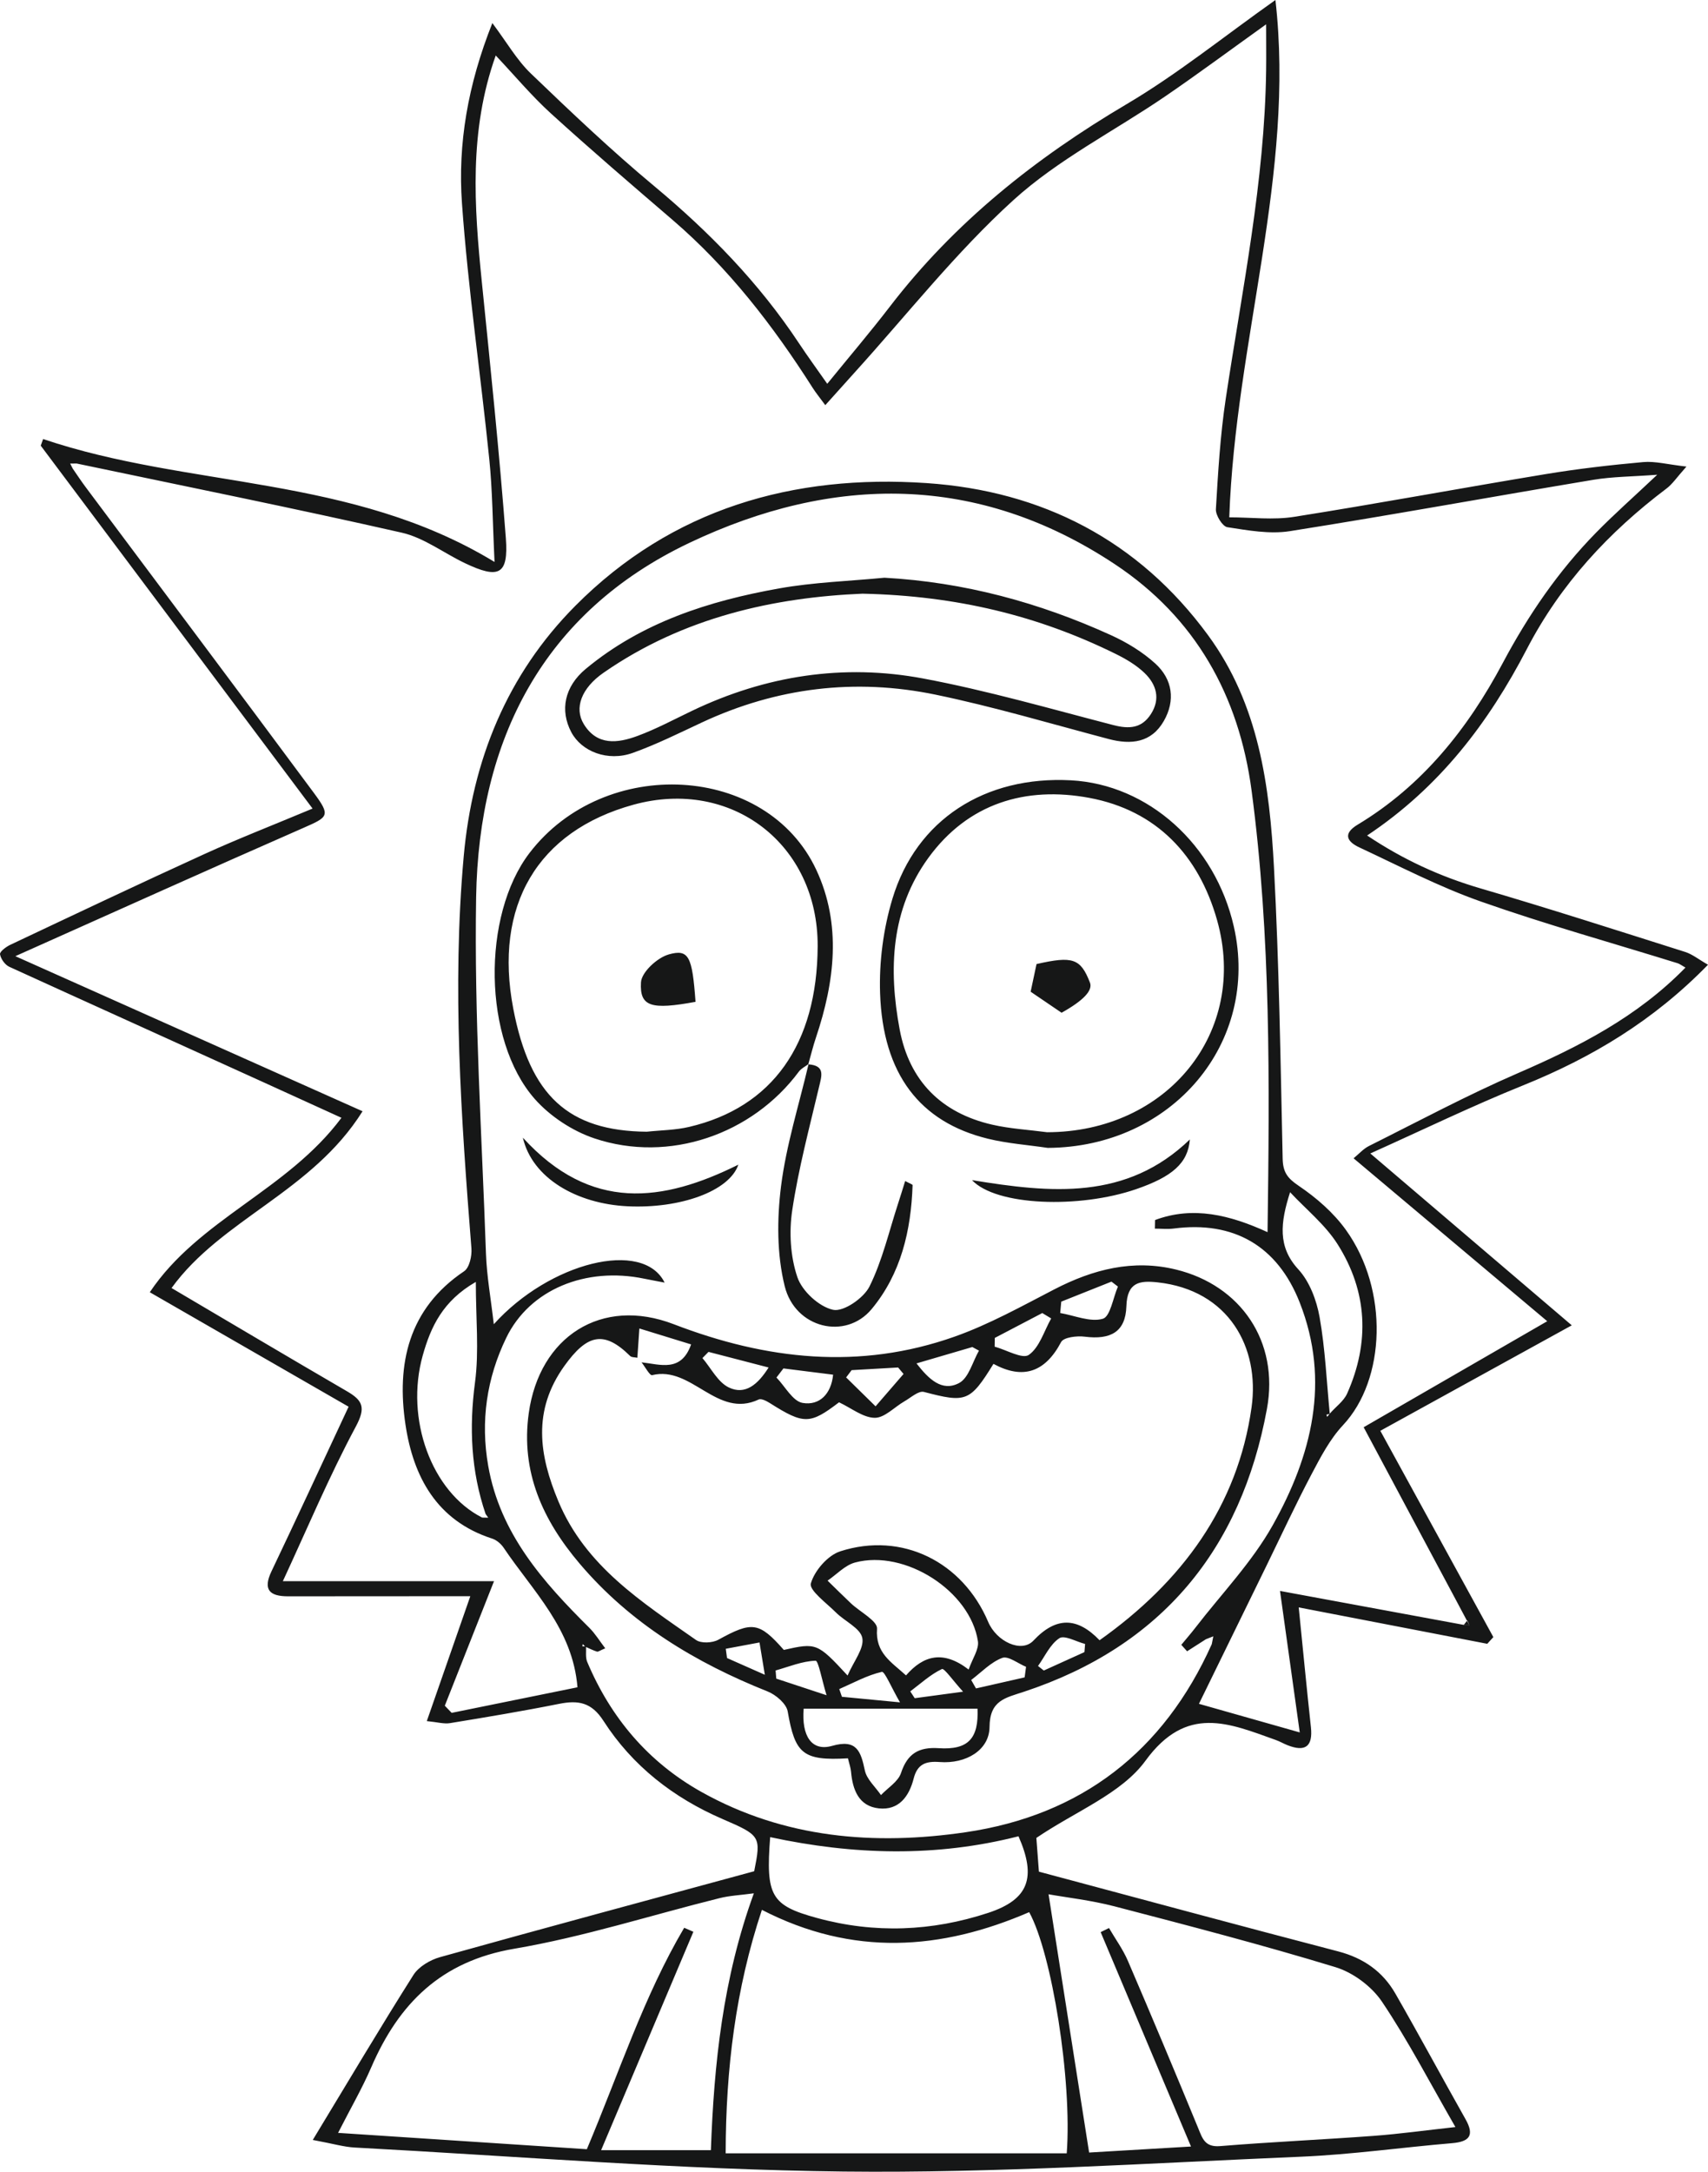 <?xml version="1.0" encoding="UTF-8"?>
<svg id="Layer_2" data-name="Layer 2" xmlns="http://www.w3.org/2000/svg" viewBox="0 0 616.76 783.94">
  <defs>
    <style>
      .cls-1 {
        fill: #161717;
      }
    </style>
  </defs>
  <g id="Layer_1-2" data-name="Layer 1">
    <path class="cls-1" d="M112.94,772.46c13-21.45,24.39-40.66,36.33-59.53,1.91-3.02,6.04-5.46,9.62-6.46,37.41-10.44,74.91-20.53,113.45-31.01,2.53-12.64,2.28-12.92-11.44-18.85-17.73-7.66-32.55-19.19-43-35.45-4.32-6.72-9.13-7.5-16.02-6.12-13.06,2.61-26.2,4.8-39.34,6.95-2.24,.37-4.65-.36-8.42-.73l15.71-45.08c-13.79,0-58,.06-65.91,.04-6.48-.02-9.09-2.31-5.89-9.02,9.23-19.35,18.22-38.83,27.85-59.42l-71.79-41.32c17.67-26.4,49.67-36.74,69.21-62.97-25.84-11.84-105.36-47.8-119.95-54.51-1.56-.72-3.07-2.85-3.34-4.53-.15-.92,2.15-2.66,3.66-3.38,23.3-11,46.58-22.04,70.03-32.73,12.13-5.53,24.58-10.37,39.17-16.47L14.71,160.87l.86-2.39c52.87,17.88,111.27,12.9,163.01,44.37-.7-14.39-.74-25.82-1.9-37.13-3.14-30.79-7.66-61.46-9.86-92.31-1.54-21.5,2.11-42.82,10.97-65.08,5.23,6.97,8.83,13.33,13.88,18.18,14.46,13.89,29.04,27.74,44.44,40.56,20.02,16.66,37.95,35.01,52.35,56.76,3.15,4.76,6.53,9.38,10.26,14.71,7.85-9.65,15.49-18.6,22.65-27.92,23.34-30.38,52.55-53.59,85.43-73.01,18.35-10.83,35.09-24.41,53.76-37.61,7.15,62.55-14.41,122.96-16.67,186.74,7.98,0,15.89,1.02,23.44-.18,30.3-4.79,60.47-10.41,90.75-15.41,11.68-1.93,23.48-3.29,35.27-4.35,4.31-.39,8.77,.85,15.63,1.62-3.47,3.88-5.03,6.29-7.17,7.9-20.91,15.77-38.29,34.53-50.46,57.95-13.78,26.5-31.4,49.84-57.68,67.32,13.05,8.73,26.44,14.85,40.97,19.1,24.74,7.24,49.29,15.15,73.87,22.93,2.6,.82,4.86,2.69,8.25,4.62-19.75,20.27-42.04,33.56-66.76,43.54-18.35,7.4-36.19,16.06-55.18,24.58l72.75,62.04-69.13,38.07,40.81,74.47-2.2,2.42-68.08-13.14c1.53,15.19,2.88,29.22,4.4,43.24,.76,7.06-2.09,9.01-8.48,6.49-1.41-.56-2.74-1.35-4.17-1.86-16.94-6.06-32.25-12.87-47.08,7.47-8.69,11.92-25.14,18.18-39.41,27.87l.92,12.18c36.58,9.78,72.27,19.45,108.05,28.78,9.13,2.38,16.09,7.25,20.67,15.23,8.62,15.01,16.82,30.25,25.32,45.32,3.31,5.86,1.5,8.14-4.87,8.68-18.16,1.53-36.27,4.11-54.46,4.88-55.01,2.32-110.07,5.97-165.08,5.36-58.93-.65-117.82-5.53-176.72-8.67-3.82-.2-7.59-1.34-15.12-2.74ZM480.15,510.33c2.08-2.47,5.05-4.49,6.3-7.3,8.25-18.49,7.36-36.86-3.45-53.91-4.47-7.05-11.36-12.56-17.15-18.77-3.51,11.02-4.54,19.69,2.98,27.85,4.06,4.41,6.59,11.14,7.67,17.2,2.04,11.51,2.54,23.29,3.68,34.96l-1.21,.3,.28,.78c.3-.37,.59-.76,.9-1.12Zm-306.05,37.47l2.21,.04-.96-1.34c-5.28-15.52-5.98-31.21-3.82-47.52,1.5-11.31,.29-22.99,.29-36.25-11.93,6.86-16.26,16.19-19.17,26.55-6.44,22.91,3.21,49.29,21.45,58.52Zm37.37,46.65l-1.07-.99-.09,.83,1.29-.05c.12,1.89-.25,4,.44,5.65,8.52,20.21,22.08,36.21,41.24,46.94,29.9,16.73,62.42,19.39,95.41,14.55,41.74-6.13,71.53-29.18,88.88-67.89l.56-2.83-2.67,1.05-6.8,4.35-2.09-2.33c1.7-2.07,3.47-4.08,5.1-6.2,9.43-12.23,20.41-23.6,27.89-36.93,14.07-25.08,20.96-52,9.76-80.45-8.07-20.51-23.9-29.49-45.46-26.69-2.24,.29-4.56,.04-6.84,.04l.07-3.11c13.69-5.11,26.95-1.87,40.62,4.38,.73-53.85,1.23-106.75-5.76-159.37-4.56-34.35-20.32-62.48-49.38-81.74-49.44-32.78-101.78-32.33-153.6-7.72-52.99,25.17-76.09,71.14-77.04,127.9-.72,42.85,2.06,85.76,3.55,128.64,.29,8.23,1.79,16.42,2.83,25.53,20.1-22.32,53.88-30.82,61.68-15.03-2.95-.57-5.15-.96-7.33-1.41-21.16-4.4-41.42,3.9-49.86,21.35-7.05,14.55-9.34,30.07-6.51,46.2,4.28,24.45,19.75,41.84,36.53,58.48,2.1,2.09,3.68,4.71,5.73,7.39-1.94,.8-2.56,1.32-2.98,1.19-1.4-.44-2.73-1.12-4.08-1.71ZM27.75,167.31l-2.41,.03,.93,1.82c1.55,2.23,3.04,4.51,4.67,6.69,27.46,36.76,55.02,73.44,82.34,110.29,6.15,8.29,5.34,8.73-3.6,12.65-33.97,14.88-67.77,30.13-104.14,46.36l125.38,55.98c-18.26,29.14-50.9,38.88-68.97,63.81,21.43,12.63,42.32,25.04,63.33,37.26,5.76,3.35,6.88,5.89,3.2,12.76-9.65,18.02-17.59,36.95-26.34,55.8h76.25l-17.77,44.95,2.48,2.58,45.43-9.23c-1.73-21.15-16.12-34.69-26.65-50.36-.95-1.41-2.56-2.8-4.15-3.31-20.03-6.45-28.49-22.34-31.31-41.14-3.27-21.86,.99-41.81,21.18-55.37,1.92-1.29,2.85-5.53,2.63-8.28-3.72-47.08-7.02-94.16-2.79-141.38,3.11-34.76,15.62-65.71,40.34-90.56,34.9-35.09,78.69-47.54,126.81-44.28,41.68,2.83,76.49,20.61,101.67,54.95,18.31,24.97,22.22,54.34,23.78,83.93,1.85,34.95,2.36,69.98,3.13,104.98,.11,4.86,1.69,7.03,5.75,9.77,6.4,4.32,12.61,9.71,17.09,15.95,15.55,21.64,14.37,54.04-1.04,70.47-4.74,5.05-8.11,11.55-11.39,17.76-5.78,10.97-11,22.24-16.45,33.39l-24.19,49.45,36.4,10.32-7.13-51.07,66.39,12.26,2.01,.16c-.25-.59-31.91-59.65-38.19-71.51l66.29-38.27-69.93-58.81c1.87-1.52,3.49-3.4,5.53-4.43,17.83-8.9,35.43-18.34,53.69-26.25,22.09-9.57,43.18-20.29,60.62-38.16-1.43-.81-2.09-1.34-2.83-1.57-23.7-7.36-47.64-14.03-71.04-22.27-15.04-5.29-29.34-12.75-43.85-19.52-4.26-1.98-6.3-4.83-.64-8.24,23.38-14.06,39.8-34.69,52.35-58.27,9.24-17.37,20.12-33.27,33.84-47.24,6.5-6.62,13.47-12.77,21.97-20.79-8.98,.68-16.14,.67-23.1,1.83-36.53,6.09-72.96,12.75-109.54,18.53-7.3,1.15-15.14-.28-22.59-1.43-1.74-.27-4.25-4.31-4.13-6.49,.78-13.35,1.58-26.76,3.57-39.96,5.93-39.36,14.04-78.43,14.57-118.45,.07-5.29,0-10.59,0-16.62-13.04,9.33-24.63,17.93-36.53,26.06-18.3,12.49-38.58,22.71-54.79,37.45-20.78,18.89-38.35,41.3-57.3,62.2-3.36,3.71-6.69,7.44-10.57,11.76-2.13-2.9-3.43-4.49-4.53-6.21-14.27-22.42-30.37-43.29-50.66-60.7-14.75-12.66-29.51-25.31-43.89-38.39-7-6.37-13.12-13.72-19.92-20.92-9.71,27.19-7.79,54.42-5.02,81.76,3.12,30.8,6.33,61.6,8.67,92.46,1,13.22-2.5,14.88-14.76,9.04-7.65-3.64-14.8-9.19-22.82-11.01-39-8.85-78.23-16.74-117.37-24.96Zm247.37,522.09c-9.53,28.63-13.03,57.52-13.08,87.88h123.16c1.97-26.39-5.36-72.15-13.56-87.05-31.85,13.75-63.64,16.09-96.52-.83Zm-58.06,86.75h39.64c1.12-31.03,4.3-61.96,15.52-92.72-4.78,.65-8.69,.82-12.41,1.75-24.7,6.14-49.09,14-74.09,18.25-26.41,4.48-41.69,19.72-51.68,42.85-3.28,7.58-7.45,14.78-11.96,23.62l89.83,5.9c11.71-27.74,20.55-55.19,35.15-79.93l3.32,1.44-33.32,78.85Zm213.01-1.32l-32.62-77.39,3.01-1.48c2.3,3.95,5.05,7.71,6.84,11.89,8.61,20.03,17.05,40.14,25.35,60.3,1.57,3.83,2.44,6.98,7.94,6.53,18.47-1.51,37-2.33,55.48-3.7,9.22-.68,18.41-1.96,29.48-3.18-9.32-16.18-17.11-31.26-26.52-45.25-3.71-5.52-10.44-10.53-16.81-12.47-26.35-8.03-53.04-14.98-79.71-21.93-8.52-2.22-17.36-3.2-23.88-4.37l14.65,93.22,36.79-2.17Zm-151.96-111.68c-1.65,21.23,.33,24.65,16.9,29.18,20.78,5.68,41.48,4.86,61.85-1.85,14.61-4.82,17.49-12.7,10.92-27.64-29.69,7.57-59.45,6.81-89.67,.31Zm250.49-76.64c.67,.05,1.34,.11,2.01,.16l-.76-1.76-1.26,1.6Zm-222.41,48.19c-16.33,.95-19.11-1.66-21.75-16.92-.48-2.79-4.26-6.02-7.25-7.21-26.07-10.4-49.55-24.54-67.89-46.16-13.24-15.6-21.34-33.07-18.36-54.33,3.87-27.63,26.26-42.11,52.35-32.08,33.51,12.89,67.15,16.59,101.35,4.51,12.49-4.41,24.26-10.98,36.09-17.1,13.95-7.22,28.38-10.93,43.92-7.14,23.36,5.7,37.32,25.93,32.84,50.3-9.33,50.76-38.1,85.67-87.67,102.08-6.87,2.27-12.41,3.1-12.5,12.76-.07,8.32-8.48,13.36-18.01,12.63-5.07-.39-8.07,.78-9.39,5.98-1.63,6.39-5.32,11.52-12.55,10.75s-9.48-6.65-10.06-13.23c-.13-1.47-.66-2.9-1.12-4.86Zm-74.53-142.94c6.77,.74,14.32,3.72,17.9-6.47l-18.68-5.75-.73,10.57c-.89-.2-2.07-.1-2.61-.64-9.47-9.35-15.54-7.83-23.73,3.57-11.6,16.17-9.15,32.21-2.18,48.89,9.79,23.44,30.18,36.37,49.71,50.06,1.83,1.28,5.91,1.08,8.03-.08,12.2-6.72,14.7-6.5,23.67,3.66,11.78-2.64,12.13-2.52,23.02,9.24,2.22-5.15,6.05-9.79,5.32-13.54-.68-3.54-6.31-6.01-9.51-9.2-3.41-3.41-9.77-8.05-9.07-10.5,1.32-4.61,6.11-10.14,10.64-11.6,22.28-7.16,44.17,3.77,53.39,25.48,3.02,7.12,12.03,11.34,16.33,6.77,8.31-8.85,15.95-8.41,23.89-.14,29.78-21.09,49.88-48.43,54.89-84.06,3.03-21.53-8.19-42.33-33.94-45.13-6.41-.69-10.99-.13-11.26,8.63-.29,9.27-5.69,12.17-15.04,10.98-2.82-.36-7.62,.21-8.53,1.94-5.79,10.95-13.79,13.63-24.43,7.88-8.49,13.73-9.92,14.11-25.12,10.12-1.92-.5-4.72,2.08-7.02,3.39-3.62,2.07-7.19,6.01-10.74,5.96-4.22-.06-8.4-3.5-12.88-5.6-10.47,8-12.72,8.04-24.92,.32-1.21-.76-3.13-1.78-4.09-1.33-15.08,7.09-24.15-12.32-38.49-8.79-.84,.21-2.53-3.01-3.82-4.63Zm118.12,110.89c1.39-4,3.79-7.32,3.35-10.21-2.78-18.14-26.34-33.24-44.37-28.42-3.63,.97-6.63,4.3-9.92,6.54,2.81,2.74,5.59,5.51,8.44,8.2,3.29,3.1,9.63,6.36,9.42,9.16-.67,8.82,5.24,12.05,10.46,16.85,6.33-7.26,13.44-9.16,22.61-2.12Zm-59.58,14.15c-.79,9.78,2.85,15.52,10.26,13.41,8.88-2.54,10.38,1.92,11.83,8.84,.68,3.24,3.81,5.96,5.83,8.92,2.49-2.63,6.2-4.85,7.23-7.96,2.34-7.06,6.45-9.44,13.62-8.97,10.79,.71,14.44-3.61,14.02-14.24h-62.79Zm93.02-146.95l-.38,4.11c5.19,.89,10.83,3.39,15.38,2.08,2.71-.78,3.7-7.55,5.46-11.63l-2.33-1.78-18.12,7.22Zm-52.28,22.29c4.4,5.67,9.21,10.37,15.4,7.09,3.48-1.85,4.85-7.66,7.17-11.69l-2.4-1.3-20.17,5.91Zm-23.41,2.43l-1.99,2.64,10.63,10.43,10.1-11.68-1.96-2.34-16.77,.96Zm72.06-18.65l-3.22-1.95-17.15,8.98-.05,3.15c4.23,1.16,10.04,4.58,12.33,2.98,3.87-2.71,5.51-8.61,8.08-13.16Zm-102.03,17.71l-21.72-5.64-2.19,2.23c3.11,3.64,5.55,8.68,9.5,10.6,5.94,2.89,10.55-1.09,14.4-7.2Zm5.33,.34l-2.51,3.28c3.12,3.21,5.87,8.54,9.43,9.16,6.14,1.06,10.35-3.28,11.03-10.19l-17.95-2.26Zm20.17,115.74l.96,2.78,20.97,2.01c-3.12-5.37-5.53-11.24-6.55-11.01-5.32,1.22-10.29,3.99-15.38,6.21Zm-4.59,2.22c-1.72-5.63-2.95-12.49-3.96-12.46-4.85,.15-9.63,2.17-14.44,3.52l.24,2.94,18.16,6Zm71.53-6.46l.51-3.8c-2.91-1.19-6.44-4.03-8.6-3.22-4.15,1.56-7.52,5.19-11.21,7.97l1.73,3.05,17.57-3.99Zm-22.24,5.17c-3.59-3.94-6.8-8.57-7.63-8.17-4.15,1.97-7.68,5.25-11.43,8.07l1.61,2.46,17.45-2.35Zm43.83-14.27l.24-2.95c-3.18-.81-7.44-3.29-9.29-2.08-3.33,2.18-5.22,6.57-7.71,10.03l2.09,1.64,14.67-6.65Zm-129.51-1.2l.45,3.33,13.65,6.04-1.92-11.66-12.18,2.28Zm57.28-386.63c28.78,1.59,55.9,8.94,81.85,20.75,5.71,2.6,11.34,6.02,15.96,10.22,6.26,5.69,7.34,13.36,3.07,20.78-4.48,7.79-11.74,8.63-19.88,6.48-20.79-5.49-41.45-11.65-62.48-16.01-29.04-6.02-57.37-2.6-84.43,10.03-8.24,3.85-16.42,7.93-24.95,10.98-9.03,3.23-18.51-.45-22.23-7.52-4.1-7.8-2.51-16.37,5.27-22.82,20.24-16.79,44.49-24.52,69.8-29.03,12.51-2.23,25.34-2.63,38.02-3.86Zm-7.9,5.76c-31.79,1.34-64.63,8.45-93.58,28.58-7.86,5.46-10.64,12.66-7.08,18.49,4.83,7.9,12.29,6.91,19.38,4.29,6.8-2.51,13.26-5.99,19.83-9.13,26.54-12.68,54.54-17.01,83.28-11.63,23.16,4.34,45.91,10.92,68.76,16.84,5.65,1.46,10.19,1.2,13.52-3.94,3.58-5.53,2-10.74-2.24-14.84-2.98-2.88-6.78-5.11-10.54-6.96-27.9-13.75-57.43-20.96-91.34-21.7Zm66.86,200.05c-7.2-1.07-14.52-1.58-21.56-3.3-24.59-6-37.98-23.33-38.96-52.54-.38-11.34,1.18-23.24,4.46-34.1,8.64-28.6,33.48-44.41,64.47-42.74,27.92,1.5,52.04,23.15,58.8,52.76,9.58,42-22.34,79.71-67.21,79.92Zm-.31-5.65c43.47-.01,72.91-36.13,61.47-76.59-6.62-23.41-21.9-39.58-46.11-44.1-22.99-4.29-43.82,1.95-58.14,21.66-13.55,18.65-14.44,40.19-10.35,61.98,3.48,18.51,15,30.08,33.35,34.31,6.46,1.49,13.18,1.85,19.79,2.73Zm-86.03-24.62c-1.19,.9-2.66,1.59-3.51,2.74-16.82,22.67-46.87,33.12-73.78,24.12-7.95-2.66-16.03-7.96-21.58-14.24-18.77-21.28-19.17-66.24-1.9-88.8,27.1-35.41,85.67-32.27,103.57,6.12,9.17,19.67,6.65,40.28-.11,60.42-1.08,3.2-1.87,6.5-2.8,9.76l.12-.12Zm-58.47,24.44c5.12-.55,10.37-.57,15.34-1.74,30.08-7.05,46.23-29.89,46.41-65.19,.18-36.82-31.11-60.86-66.53-51.11-34.67,9.54-50.51,36.45-43.38,73.65,6.02,31.42,19.88,44.1,48.16,44.39Zm58.47-24.44c-3.44,14.7-8.08,29.26-9.95,44.16-1.48,11.82-1.51,24.54,1.32,36,3.77,15.27,22.02,19.59,31.4,8.3,10.6-12.75,14.24-28.38,14.79-44.74,0-.26-.96-.56-2.68-1.49-.9,2.88-1.7,5.51-2.55,8.11-3.29,10.06-5.68,20.57-10.33,29.95-2.09,4.22-9.4,9.25-13.15,8.43-5.07-1.11-11.18-6.73-12.89-11.77-2.54-7.45-3.04-16.3-1.86-24.17,2.24-14.96,6.17-29.68,9.66-44.43,.97-4.12,2.36-7.8-3.88-8.24l.12-.12Zm-65.33,51.35c18.9,.91,36.71-5.41,39.97-15.02-27.26,13.53-53.26,17.18-77.81-9.74,3.35,14.55,19.39,23.88,37.84,24.76Zm183.62-6.18c13.04-4.49,18.71-9.38,19.39-17.94-22.87,22.06-50.1,19.37-78.67,14.68,8.74,9.31,38.76,10.33,59.28,3.26Zm-16.69-74.58c-3.38-8.68-6.19-9.67-19.29-6.67l-2.12,9.98,11.17,7.59q11.9-6.64,10.24-10.9Zm-152.11-10.14c-4.13,1.16-9.8,6.39-10.01,10.06-.52,8.84,3.71,9.98,19.7,7.04-1.19-16.43-2.41-19.15-9.69-17.11Z"/>
  </g>
</svg>